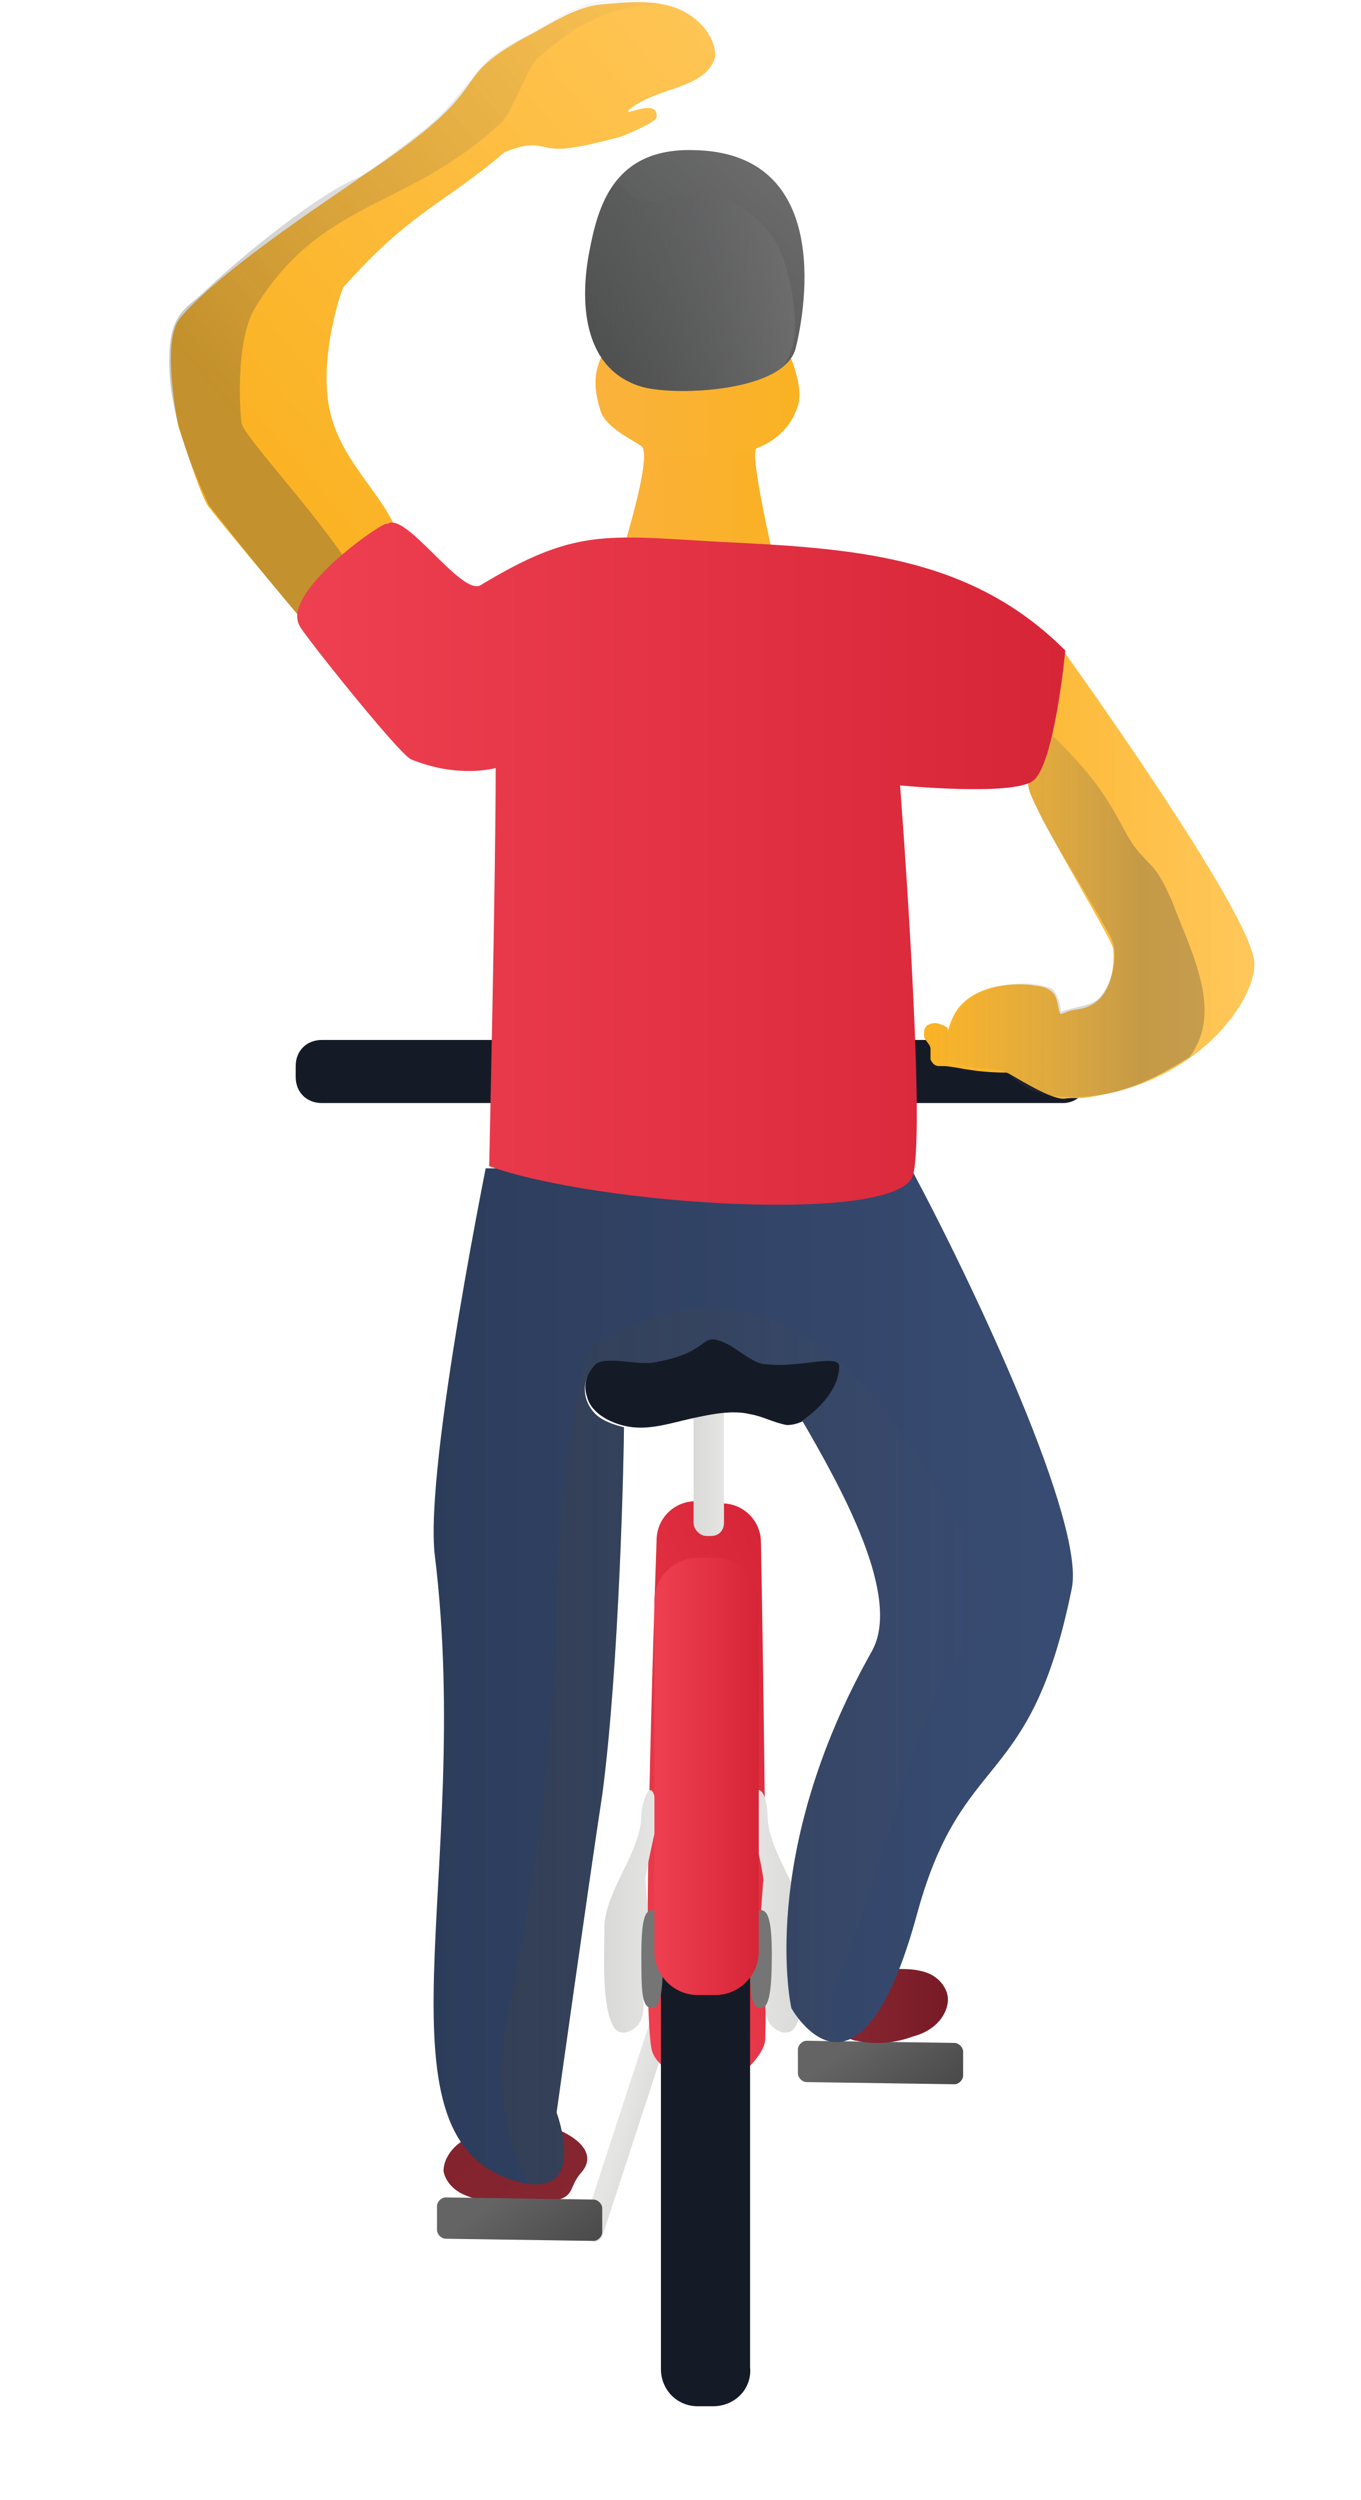 <?xml version="1.0" encoding="utf-8"?>
<!-- Generator: Adobe Illustrator 22.0.1, SVG Export Plug-In . SVG Version: 6.00 Build 0)  -->
<svg version="1.1" id="Layer_1" xmlns="http://www.w3.org/2000/svg" xmlns:xlink="http://www.w3.org/1999/xlink" x="0px" y="0px"
	 viewBox="0 0 62.6 114.9" style="enable-background:new 0 0 62.6 114.9;" xml:space="preserve">
<g>
	
		<linearGradient id="SVGID_1_" gradientUnits="userSpaceOnUse" x1="797.609" y1="-82.537" x2="800.183" y2="-82.87" gradientTransform="matrix(-0.559 -0.226 0.233 -0.577 495.145 230.704)">
		<stop  offset="0" style="stop-color:#D9D9D8"/>
		<stop  offset="1" style="stop-color:#E5E5E4"/>
	</linearGradient>
	<path style="fill:url(#SVGID_1_);" d="M30.1,92.3l0.9,0.4l-3.3,10.1c-0.1,0.2-0.3,0.3-0.5,0.2l-0.2-0.1c-0.2-0.1-0.3-0.3-0.2-0.5
		L30.1,92.3z"/>
	<linearGradient id="SVGID_2_" gradientUnits="userSpaceOnUse" x1="26.127" y1="84.977" x2="38.874" y2="79.594">
		<stop  offset="0" style="stop-color:#EE4050"/>
		<stop  offset="1" style="stop-color:#D72538"/>
	</linearGradient>
	<path style="fill:url(#SVGID_2_);" d="M32,69c-1,0-1.8,0.8-1.8,1.8C30,76.4,29.5,92.7,30,94.3c0.5,1.4,3,1.4,4.2,0.9
		c0.2-0.1,1-0.9,1-1.5c0.1-4.1-0.1-17.7-0.2-22.8c0-1-0.8-1.8-1.8-1.8L32,69z"/>
	<g>
		<defs>
			<path id="SVGID_3_" d="M24.6,97.6c0.7,0,3.3,1,2.1,2.3c-0.5,0.6-0.3,1-1,1.2c-0.8,0.3-1.9,0-2.7,0.1c-0.5,0.1-1.1-0.1-1.6-0.3
				c-0.5-0.2-0.9-0.6-1-1.1c0-0.4,0.2-0.8,0.5-1.1s0.7-0.5,1.1-0.6C22.8,97.7,23.7,97.6,24.6,97.6z"/>
		</defs>
		<clipPath id="SVGID_4_">
			<use xlink:href="#SVGID_3_"  style="overflow:visible;"/>
		</clipPath>
		
			<linearGradient id="SVGID_5_" gradientUnits="userSpaceOnUse" x1="-2408.475" y1="543.172" x2="-2391.299" y2="543.172" gradientTransform="matrix(1 0 0 1 2432.192 -455.927)">
			<stop  offset="0" style="stop-color:#737374;stop-opacity:0"/>
			<stop  offset="1" style="stop-color:#414242"/>
		</linearGradient>
		<path style="opacity:0.3;clip-path:url(#SVGID_4_);fill:url(#SVGID_5_);" d="M33,78.8c-0.5,1.1-0.7,2.3-0.8,3.5
			c-0.2,4,0.5,8.2,3.9,10.4c0.6,0.4,1.6,1.1,2.3,1.3c1,0.3,2.5,0.8,2.4,1.5c-0.2,1.1-2.9,2.3-4.1,2.5c-2.4,0.5-10.2-2.2-11.5-4.3
			c-1.3-2.1-1.9-4.4-1.6-6.9c0.3-2.3,4.9-4.6,6.2-6.6c0.9-1.4,2.2-2.6,3.7-3.3c0.5-0.2,2-0.9,1,0C34,77.4,33.4,77.9,33,78.8z"/>
		
			<linearGradient id="SVGID_6_" gradientUnits="userSpaceOnUse" x1="-2388.914" y1="557.958" x2="-2412.753" y2="534.12" gradientTransform="matrix(1 0 0 1 2432.192 -455.927)">
			<stop  offset="0" style="stop-color:#8E2D37"/>
			<stop  offset="1" style="stop-color:#781A26"/>
		</linearGradient>
		<polygon style="clip-path:url(#SVGID_4_);fill:url(#SVGID_6_);" points="17.8,103.4 44.9,100.4 44.9,76.8 17.8,79.9 		"/>
	</g>
	<g>
		<defs>
			<path id="SVGID_7_" d="M36.2,16c-0.6-1.5,0-3.5-0.9-4.8c-0.7-1-1.8-1.3-3-1.5c-0.9-0.1-3.5,0.2-4,1.5c-0.2,0.6,0,2.2,0,3
				c-0.1,2.1-1.4,2.3-0.7,4.6c0.2,0.8,1.3,1.3,1.9,1.7c0.6,0.4-1.1,5.6-1.1,5.6s1.6,6.5,3.2,6.5s4.2-6,4.2-6s-1.4-5.8-1-6
				c0.8-0.3,1.5-0.9,1.8-1.7C37,18.1,36.6,17,36.2,16z"/>
		</defs>
		<linearGradient id="SVGID_8_" gradientUnits="userSpaceOnUse" x1="27.478" y1="21.205" x2="36.796" y2="21.205">
			<stop  offset="0" style="stop-color:#FAB23E"/>
			<stop  offset="1" style="stop-color:#FAB220"/>
		</linearGradient>
		<use xlink:href="#SVGID_7_"  style="overflow:visible;fill:url(#SVGID_8_);"/>
		<clipPath id="SVGID_9_">
			<use xlink:href="#SVGID_7_"  style="overflow:visible;"/>
		</clipPath>
		
			<linearGradient id="SVGID_10_" gradientUnits="userSpaceOnUse" x1="-2405.248" y1="477.747" x2="-2394.121" y2="477.411" gradientTransform="matrix(1 0 0 1 2432.192 -455.927)">
			<stop  offset="0" style="stop-color:#FAB23E"/>
			<stop  offset="1" style="stop-color:#FAB220"/>
		</linearGradient>
		<rect x="27.3" y="9.4" style="clip-path:url(#SVGID_9_);fill:url(#SVGID_10_);" width="10.4" height="24.5"/>
		
			<linearGradient id="SVGID_11_" gradientUnits="userSpaceOnUse" x1="-2404.458" y1="480.654" x2="-2396.871" y2="480.654" gradientTransform="matrix(1 0 0 1 2432.192 -455.927)">
			<stop  offset="0" style="stop-color:#FAB23E"/>
			<stop  offset="1" style="stop-color:#FAB220"/>
		</linearGradient>
		<path style="opacity:0.3;clip-path:url(#SVGID_9_);fill:url(#SVGID_11_);" d="M29.6,20.6c1.8,0.7,3.6,0.2,5.7,0.2l0,3.2
			c0,0-5,6-6.1,6.1c-0.9,0.1-1.5-10.6-1.5-10.6S28.2,20.1,29.6,20.6z"/>
	</g>
	<linearGradient id="SVGID_12_" gradientUnits="userSpaceOnUse" x1="39.229" y1="51.337" x2="24.54" y2="51.337">
		<stop  offset="0" style="stop-color:#151B26"/>
		<stop  offset="1" style="stop-color:#151B26"/>
	</linearGradient>
	<path style="fill:url(#SVGID_12_);" d="M24.5,50.9c1.3,0,1.6-0.3,1.7,1.1c0.1,0.6,0.3,1.3,0.8,1.7c1.5,1.3,3.1,1.3,5,1.3
		c1.6,0,3.4-0.1,4.8-0.8c0.5-0.3,1-1,1.1-1.5c0.3-1.2-0.6-1.8,1.2-1.8c2.1,0,2.1-3.3,0-3.3c-1.5,0-2.7,0.2-3.8,1.3
		c-1.5,1.6,0.7,2.5-2.2,2.7c-0.6,0.1-3.6,0.3-3.7-0.7c-0.1-0.7-0.1-1.4-0.5-2c-0.9-1.5-2.9-1.4-4.4-1.4C22.4,47.7,22.4,51,24.5,50.9
		L24.5,50.9z"/>
	
		<linearGradient id="SVGID_13_" gradientUnits="userSpaceOnUse" x1="-1419.001" y1="-8817.745" x2="-1408.931" y2="-8821.997" gradientTransform="matrix(1.084854e-02 -0.603 0.34 6.119483e-03 3041.271 -697.205)">
		<stop  offset="0" style="stop-color:#414141"/>
		<stop  offset="1" style="stop-color:#646464"/>
	</linearGradient>
	<path style="fill:url(#SVGID_13_);" d="M27.7,101.5l0,1.1c0,0.2-0.2,0.4-0.4,0.4l-6.8-0.1c-0.2,0-0.4-0.2-0.4-0.4l0-1.1
		c0-0.2,0.2-0.4,0.4-0.4l6.8,0.1C27.5,101.1,27.7,101.3,27.7,101.5z"/>
	<linearGradient id="SVGID_14_" gradientUnits="userSpaceOnUse" x1="34.574" y1="91.362" x2="30.45" y2="91.362">
		<stop  offset="0" style="stop-color:#151B26"/>
		<stop  offset="1" style="stop-color:#151B26"/>
	</linearGradient>
	<path style="fill:url(#SVGID_14_);" d="M32.8,110.6h-0.7c-1,0-1.7-0.8-1.7-1.7V73.9c0-1,0.8-1.7,1.7-1.7h0.7c1,0,1.7,0.8,1.7,1.7
		v34.9C34.6,109.8,33.8,110.6,32.8,110.6z"/>
	<g>
		<linearGradient id="SVGID_15_" gradientUnits="userSpaceOnUse" x1="27.832" y1="87.82" x2="30.276" y2="87.82">
			<stop  offset="0" style="stop-color:#D9D9D8"/>
			<stop  offset="1" style="stop-color:#E5E5E4"/>
		</linearGradient>
		<path style="fill:url(#SVGID_15_);" d="M29.5,83.4c0,1.7-1.6,3.4-1.7,5.1c0,1.4-0.1,2.8,0.2,4.1c0.1,0.3,0.2,0.7,0.5,0.8
			c0.3,0.1,0.7-0.1,0.9-0.4c0.2-0.3,0.2-0.7,0.2-1c0.1-1.3,0.1-2.6,0.2-3.9c0-0.4-0.1-1.5-0.1-1.6c-0.1-0.1,0.5-2.6,0.5-2.7
			C30.2,81.4,29.6,82.3,29.5,83.4z"/>
	</g>
	<g>
		
			<linearGradient id="SVGID_16_" gradientUnits="userSpaceOnUse" x1="7870.745" y1="87.82" x2="7873.189" y2="87.82" gradientTransform="matrix(-1 0 0 1 7907.719 0)">
			<stop  offset="0" style="stop-color:#D9D9D8"/>
			<stop  offset="1" style="stop-color:#E5E5E4"/>
		</linearGradient>
		<path style="fill:url(#SVGID_16_);" d="M35.3,83.4c0,1.7,1.6,3.4,1.7,5.1c0,1.4,0.1,2.8-0.2,4.1c-0.1,0.3-0.2,0.7-0.5,0.8
			c-0.3,0.1-0.7-0.1-0.9-0.4s-0.2-0.7-0.2-1c-0.1-1.3-0.1-2.6-0.2-3.9c0-0.4,0.1-1.5,0.1-1.6c0.1-0.1-0.5-2.6-0.5-2.7
			C34.6,81.4,35.3,82.3,35.3,83.4z"/>
	</g>
	<linearGradient id="SVGID_17_" gradientUnits="userSpaceOnUse" x1="29.519" y1="90.055" x2="30.454" y2="90.055">
		<stop  offset="0" style="stop-color:#757575"/>
		<stop  offset="1" style="stop-color:#757575"/>
	</linearGradient>
	<path style="fill:url(#SVGID_17_);" d="M30.5,89.8c0,1.6-0.1,2.5-0.5,2.5c-0.5,0-0.5-0.8-0.5-2.5s0.2-2,0.5-2S30.5,88.2,30.5,89.8z
		"/>
	<linearGradient id="SVGID_18_" gradientUnits="userSpaceOnUse" x1="34.531" y1="90.055" x2="35.465" y2="90.055">
		<stop  offset="0" style="stop-color:#757575"/>
		<stop  offset="1" style="stop-color:#757575"/>
	</linearGradient>
	<path style="fill:url(#SVGID_18_);" d="M35.5,89.8c0,1.6-0.1,2.5-0.5,2.5c-0.5,0-0.5-0.8-0.5-2.5s0.2-2,0.5-2
		C35.3,87.8,35.5,88.2,35.5,89.8z"/>
	<g>
		<defs>
			<path id="SVGID_19_" d="M29.6,17.8c1.6,0.4,6.5,0.2,7-1.8c0.5-2,1.6-9-4.7-9.1c-3.7-0.1-4.4,2.6-4.8,4.7S26.7,17,29.6,17.8z"/>
		</defs>
		<clipPath id="SVGID_20_">
			<use xlink:href="#SVGID_19_"  style="overflow:visible;"/>
		</clipPath>
		<g style="clip-path:url(#SVGID_20_);">
			
				<linearGradient id="SVGID_21_" gradientUnits="userSpaceOnUse" x1="-2413.115" y1="60.035" x2="-2398.343" y2="46.28" gradientTransform="matrix(0.997 -7.369055e-02 7.369055e-02 0.997 2426.061 -216.756)">
				<stop  offset="0" style="stop-color:#414242"/>
				<stop  offset="1" style="stop-color:#737374"/>
			</linearGradient>
			<polygon style="fill:url(#SVGID_21_);" points="23.9,20.9 38.1,20.6 37.7,6.2 22.9,7.1 			"/>
		</g>
		
			<linearGradient id="SVGID_22_" gradientUnits="userSpaceOnUse" x1="-2414.599" y1="53.161" x2="-2399.997" y2="53.161" gradientTransform="matrix(0.997 -7.369055e-02 7.369055e-02 0.997 2426.061 -216.756)">
			<stop  offset="0" style="stop-color:#414242;stop-opacity:0"/>
			<stop  offset="1" style="stop-color:#737374"/>
		</linearGradient>
		<path style="opacity:0.75;clip-path:url(#SVGID_20_);fill:url(#SVGID_22_);" d="M27.5,6.8c0,0,1.2,3,3,2.4c2.9-1,4.9,1,5.5,2.6
			c0.4,1.1,0.8,3.1,0.4,4.3c-0.5,1.2-1.3,2.2-2.4,2.8c-1.3,0.7-7.2,1.9-7.2,1.9l-5-8.3L27.5,6.8z"/>
	</g>
	<linearGradient id="SVGID_23_" gradientUnits="userSpaceOnUse" x1="50.075" y1="49.286" x2="37.962" y2="49.286">
		<stop  offset="0" style="stop-color:#151B26"/>
		<stop  offset="1" style="stop-color:#151B26"/>
	</linearGradient>
	<path style="fill:url(#SVGID_23_);" d="M48.9,50.7h-9.7c-0.7,0-1.2-0.5-1.2-1.2v-0.5c0-0.7,0.5-1.2,1.2-1.2h9.7
		c0.7,0,1.2,0.5,1.2,1.2v0.5C50.1,50.2,49.5,50.7,48.9,50.7z"/>
	<linearGradient id="SVGID_24_" gradientUnits="userSpaceOnUse" x1="25.737" y1="49.286" x2="13.624" y2="49.286">
		<stop  offset="0" style="stop-color:#151B26"/>
		<stop  offset="1" style="stop-color:#151B26"/>
	</linearGradient>
	<path style="fill:url(#SVGID_24_);" d="M24.5,50.7h-9.7c-0.7,0-1.2-0.5-1.2-1.2v-0.5c0-0.7,0.5-1.2,1.2-1.2h9.7
		c0.7,0,1.2,0.5,1.2,1.2v0.5C25.7,50.2,25.2,50.7,24.5,50.7z"/>
	<linearGradient id="SVGID_25_" gradientUnits="userSpaceOnUse" x1="31.88" y1="66.782" x2="33.343" y2="66.782">
		<stop  offset="0" style="stop-color:#D9D9D8"/>
		<stop  offset="1" style="stop-color:#E5E5E4"/>
	</linearGradient>
	<path style="fill:url(#SVGID_25_);" d="M32.7,70.6h-0.2c-0.3,0-0.6-0.3-0.6-0.6v-6.3c0-0.3,0.3-0.6,0.6-0.6h0.2
		c0.3,0,0.6,0.3,0.6,0.6V70C33.3,70.3,33.1,70.6,32.7,70.6z"/>
	<linearGradient id="SVGID_26_" gradientUnits="userSpaceOnUse" x1="30.134" y1="81.645" x2="34.855" y2="81.645">
		<stop  offset="0" style="stop-color:#EE4050"/>
		<stop  offset="1" style="stop-color:#D72538"/>
	</linearGradient>
	<path style="fill:url(#SVGID_26_);" d="M32.9,91.7h-0.8c-1.1,0-2-0.9-2-2V73.6c0-1.1,0.9-2,2-2h0.8c1.1,0,2,0.9,2,2v16.1
		C34.9,90.8,34,91.7,32.9,91.7z"/>
	<linearGradient id="SVGID_27_" gradientUnits="userSpaceOnUse" x1="26.889" y1="63.292" x2="38.653" y2="63.292">
		<stop  offset="0" style="stop-color:#151B26"/>
		<stop  offset="1" style="stop-color:#151B26"/>
	</linearGradient>
	<path style="fill:url(#SVGID_27_);" d="M34,61.3c-0.9,0.1-1.8,0.1-2.7,0c-0.6-0.1-1.1-0.2-1.7-0.1c-1.3,0.1-2.3,1-2.6,2.1
		c-0.1,0.3-0.1,0.6,0,0.9c0.2,0.8,1.2,1.3,2.1,1.4c0.9,0.1,1.8-0.2,2.7-0.4c0.9-0.2,1.9-0.4,2.7-0.2c0.6,0.1,1.1,0.4,1.7,0.5
		c1.1,0,2.2-1.3,2.4-2.3c0.1-0.7-0.1-1.5-0.7-2C37,60.5,35.2,61.2,34,61.3z"/>
	
		<linearGradient id="SVGID_28_" gradientUnits="userSpaceOnUse" x1="7911.589" y1="40.125" x2="7926.768" y2="40.125" gradientTransform="matrix(-1 0 0 1 7969.293 0)">
		<stop  offset="0" style="stop-color:#FFC75B"/>
		<stop  offset="1" style="stop-color:#FBB324"/>
	</linearGradient>
	<path style="fill:url(#SVGID_28_);" d="M42.8,48.2c0-0.2-0.3-0.4-0.3-0.6c0-0.2,0-0.4,0.2-0.5c0.2-0.1,0.4-0.1,0.6,0
		c0.1,0,0.2,0.1,0.2,0.1c0.1,0,0.1,0.1,0.1,0.2c0.1-0.4,0.3-0.9,0.6-1.2c1-1.1,2.9-1,3.4-0.9c1,0.1,1,0.6,1.1,1.1
		c0.1,0.4,0.1,0.1,0.8,0c2-0.2,1.7-2.8,1.7-2.8c-0.1-0.5-3.2-5.6-3.8-7.1c-0.6-1.4,0.8-6.1,1.5-6.6c0,0,8.8,12.2,8.8,14.4
		c0,1.7-2.4,5.1-6.9,6c-1.5,0.3-1,0.1-1.9,0.2c-0.7,0-2.5-1.2-2.6-1.2c-1.6,0-2.4-0.3-2.9-0.3c0,0-0.1,0-0.2,0
		c-0.2,0-0.3-0.1-0.4-0.3C42.8,48.4,42.8,48.3,42.8,48.2z"/>
	
		<linearGradient id="SVGID_29_" gradientUnits="userSpaceOnUse" x1="7913.915" y1="41.697" x2="7926.794" y2="41.697" gradientTransform="matrix(-1 0 0 1 7969.293 0)">
		<stop  offset="0" style="stop-color:#414141"/>
		<stop  offset="0.226" style="stop-color:#414141"/>
		<stop  offset="1" style="stop-color:#737373;stop-opacity:0"/>
	</linearGradient>
	<path style="opacity:0.3;fill:url(#SVGID_29_);" d="M47.2,45.2c0.3,0,0.8,0.1,1.1,0.2c0.3,0.1,0.5,0.8,0.5,1.1
		c0.8-0.3,1.5-0.2,1.9-0.8c0.6-0.8,0.7-2,0.4-2.6c-0.5-1-3.1-5.2-3.2-5.5c-0.1-0.3-0.6-1.2-0.6-1.5c-0.1-1.3,0.1-1.8,0.3-3.1
		c1.2,1.2,2.5,2.4,3.4,3.9c0.4,0.6,0.7,1.3,1.1,1.9c0.4,0.6,1,1,1.3,1.6c0.2,0.3,0.3,0.6,0.5,1c0.9,2.4,2.4,5.1,0.8,7.2
		c-1.8,1.1-3.5,2-6.1,1.8c-1.7-0.2-2.1-1.1-2.5-1.2c-0.8-0.1-1.4-0.1-2.2-0.3c-0.2-0.1-0.8,0-0.9-0.2c-0.1-0.1-0.1-0.3-0.2-0.4
		c-0.1-0.5-0.4-0.5-0.2-1c0.1,0,0.1-0.3,0.2-0.3c0,0.1,0.6,0,0.6,0.1c0.2,0.1,0.3,0.3,0.3,0.3c0.1-0.8,0.8-1.6,1.5-1.8
		C45.8,45.3,46.5,45.2,47.2,45.2z"/>
	
		<linearGradient id="SVGID_30_" gradientUnits="userSpaceOnUse" x1="-1406.476" y1="-8769.358" x2="-1396.407" y2="-8773.61" gradientTransform="matrix(1.084854e-02 -0.603 0.34 6.119483e-03 3041.271 -697.205)">
		<stop  offset="0" style="stop-color:#414141"/>
		<stop  offset="1" style="stop-color:#646464"/>
	</linearGradient>
	<path style="fill:url(#SVGID_30_);" d="M44.3,94.3l0,1.1c0,0.2-0.2,0.4-0.4,0.4l-6.8-0.1c-0.2,0-0.4-0.2-0.4-0.4l0-1.1
		c0-0.2,0.2-0.4,0.4-0.4l6.8,0.1C44.1,93.9,44.3,94.1,44.3,94.3z"/>
	<linearGradient id="SVGID_31_" gradientUnits="userSpaceOnUse" x1="36.432" y1="92.133" x2="43.623" y2="92.133">
		<stop  offset="0" style="stop-color:#8E2D37"/>
		<stop  offset="1" style="stop-color:#781A26"/>
	</linearGradient>
	<path style="fill:url(#SVGID_31_);" d="M42,93.6c0.4-0.1,0.8-0.3,1.1-0.6s0.5-0.7,0.5-1.1c0-0.5-0.4-1-0.9-1.2s-1-0.2-1.5-0.2
		c-0.9,0.1-1.7,0.2-2.5,0.4c-0.7,0.2-1.4-1.2-1.9-0.6c-1.2,1.2,2,3.5,2.6,3.5C40.3,94,41.2,93.9,42,93.6z"/>
	<g>
		<defs>
			<path id="SVGID_33_" d="M20,71.5c1.8,14.7-3.2,27,3.9,28.8c3.2,0.8,1.7-3.2,1.7-3.2s1.5-10.7,2.1-14.6c0.8-6,1-15.9,1-16.9
				c0,0-1-0.2-1.4-0.7c-0.6-0.7-0.5-1.6,0.1-2.2c0.5-0.4,2,0.1,2.8-0.1c2.7-0.5,1.9-1.5,3.3-0.8c0.4,0.2,1.2,0.9,1.7,0.9
				c1.5,0.2,3.4-0.5,3.4,0.1c0,1.4-1.7,2.5-1.7,2.5c1.8,3.1,4.6,8.1,3.2,10.6c-5.3,9.4-3.7,16.4-3.7,16.4s3.1,5.6,5.8-4.4
				c2.1-7.6,5.2-5.5,7.1-14.9c0.6-3-4.4-13.7-7.4-19.3c-1.6-3-3.4,0-7.9,0c-7.7,0-11.4-1.3-11.4-1.3S19.5,67.4,20,71.5z"/>
		</defs>
		<clipPath id="SVGID_32_">
			<use xlink:href="#SVGID_33_"  style="overflow:visible;"/>
		</clipPath>
		
			<linearGradient id="SVGID_34_" gradientUnits="userSpaceOnUse" x1="-2432.192" y1="540.221" x2="-2369.588" y2="540.221" gradientTransform="matrix(1 0 0 1 2432.192 -455.927)">
			<stop  offset="0" style="stop-color:#24324C"/>
			<stop  offset="1" style="stop-color:#3E537D"/>
		</linearGradient>
		<polygon style="clip-path:url(#SVGID_32_);fill:url(#SVGID_34_);" points="0.1,114.9 62.6,114.9 62.5,53.7 0,53.7 		"/>
		
			<linearGradient id="SVGID_35_" gradientUnits="userSpaceOnUse" x1="-2409.033" y1="538.92" x2="-2386.04" y2="538.92" gradientTransform="matrix(1 0 0 1 2432.192 -455.927)">
			<stop  offset="0" style="stop-color:#414242"/>
			<stop  offset="0.413" style="stop-color:#434444;stop-opacity:0.587"/>
			<stop  offset="0.633" style="stop-color:#4B4C4C;stop-opacity:0.367"/>
			<stop  offset="0.807" style="stop-color:#59595A;stop-opacity:0.193"/>
			<stop  offset="0.956" style="stop-color:#6C6C6D;stop-opacity:4.391211e-02"/>
			<stop  offset="1" style="stop-color:#737374;stop-opacity:0"/>
		</linearGradient>
		<path style="opacity:0.3;clip-path:url(#SVGID_32_);fill:url(#SVGID_35_);" d="M25.6,73.2c0-1.2,0.7-10.7,1.7-11.3
			c6.1-3.8,11.9-1.7,17.3,9.2c3.2,6.5,0.5,1.2-2,7.9c-1.4,3.6-2.4,8.2-4,11.7s2.3,5.8,4.2,9.2c0.5,0.8,1.1,1.6,1.5,2.5
			s0.3,2.1-0.4,2.7c-0.6,0.6-1.5,0.6-2.3,0.7c-3.2,0.2-6.4,0.4-9.5-0.3c-3.1-0.7-6.1-2.3-7.7-5c-1.4-2.4-1.6-5.5-1-8.2
			C24.1,89.4,25.7,79.6,25.6,73.2z"/>
	</g>
	
		<linearGradient id="SVGID_36_" gradientUnits="userSpaceOnUse" x1="7868.304" y1="350.704" x2="7900.054" y2="350.704" gradientTransform="matrix(-0.761 0.648 -0.648 -0.761 6253.668 -4828.963)">
		<stop  offset="0" style="stop-color:#FFC75B"/>
		<stop  offset="1" style="stop-color:#FBB324"/>
	</linearGradient>
	<path style="fill:url(#SVGID_36_);" d="M15.8,13.2c3.1-3.5,4.6-3.8,7.4-6.2c1.7-0.7,1.6,0,3-0.2c0.8-0.1,1.5-0.3,2.3-0.5
		c0.3-0.1,1.7-0.7,1.7-0.9c0.1-0.9-1.4-0.1-1.3-0.3c0.2-0.4-0.3,0.2,0.1-0.1c1.2-1,3.5-0.9,3.9-2.4c0-1.1-1-2-2-2.3
		c-1-0.3-2.1-0.2-3.2-0.1c-1.3,0.1-2.5,1-3.7,1.6c-3.7,2.1-0.8,2-7.5,6.4c-0.2,0.2-6.3,4.1-8.2,6.4c-0.8,0.9-0.3,3.9-0.1,5
		c0.1,0.2,1,3.2,1.4,3.7c0.6,0.8,6.3,7.6,7,8.4c1.4-1.1,2.5-2,1.8-6.7c-0.3-1.9-2.6-3.5-3.2-6C14.6,16.6,15.7,13.3,15.8,13.2z"/>
	
		<linearGradient id="SVGID_37_" gradientUnits="userSpaceOnUse" x1="7869.116" y1="350.149" x2="7900.047" y2="350.149" gradientTransform="matrix(-0.761 0.648 -0.648 -0.761 6253.668 -4828.963)">
		<stop  offset="0" style="stop-color:#737373;stop-opacity:0"/>
		<stop  offset="1" style="stop-color:#414141"/>
	</linearGradient>
	<path style="opacity:0.3;fill:url(#SVGID_37_);" d="M30.2,0.1C29.7,0,29.2,0,28.7,0c-0.8,0-1.4,0-2.2,0.4c-0.6,0.2-1.3,0.7-2,1.1
		c-1.6,0.8-2.1,1.2-2.7,2c-1.1,1.3-1.4,1.8-2.6,2.7c-0.6,0.5-2.5,1.9-2.8,2c-1.7,0.7-5.1,3.4-7,5.2c-0.7,0.7-1.5,0.9-1.6,2.7
		c-0.1,1.8,0.3,3.9,1.8,7.1c2.7,3.5,6.8,8.3,7.8,9.2c0.4-0.5,1-2.4-0.7-5.4c-1.6-2.9-5.6-7-5.6-7.6c-0.1-1-0.2-3.8,0.6-5.2
		c3.1-5.1,7-4.5,11.4-8.6c0.4-0.4,1.2-2.5,1.6-2.9c0.6-0.5,1.2-1,1.8-1.4c0.6-0.3,1.2-0.6,1.8-0.8C29.5,0.2,30.8,0.2,30.2,0.1z"/>
	
		<linearGradient id="SVGID_38_" gradientUnits="userSpaceOnUse" x1="-2418.535" y1="495.667" x2="-2383.257" y2="495.667" gradientTransform="matrix(1 0 0 1 2432.192 -455.927)">
		<stop  offset="0" style="stop-color:#EE4050"/>
		<stop  offset="1" style="stop-color:#D72538"/>
	</linearGradient>
	<path style="fill:url(#SVGID_38_);" d="M17.8,24.1c0.8-0.7,3.4,3.3,4.3,2.8c4.3-2.6,5.7-2.3,10.9-2c6.2,0.3,11.6,0.6,16,5
		c0,0-0.5,5.3-1.5,6c-1,0.7-6.1,0.2-6.1,0.2S42.6,51.7,42,54s-14.5,1.4-19.5-0.4c0,0,0.3-13.4,0.3-18.3c0,0-1.7,0.5-3.9-0.4
		c-0.6-0.3-4.9-5.7-5.1-6.1C12.8,27.2,18,23.7,17.8,24.1z"/>
</g>
</svg>
